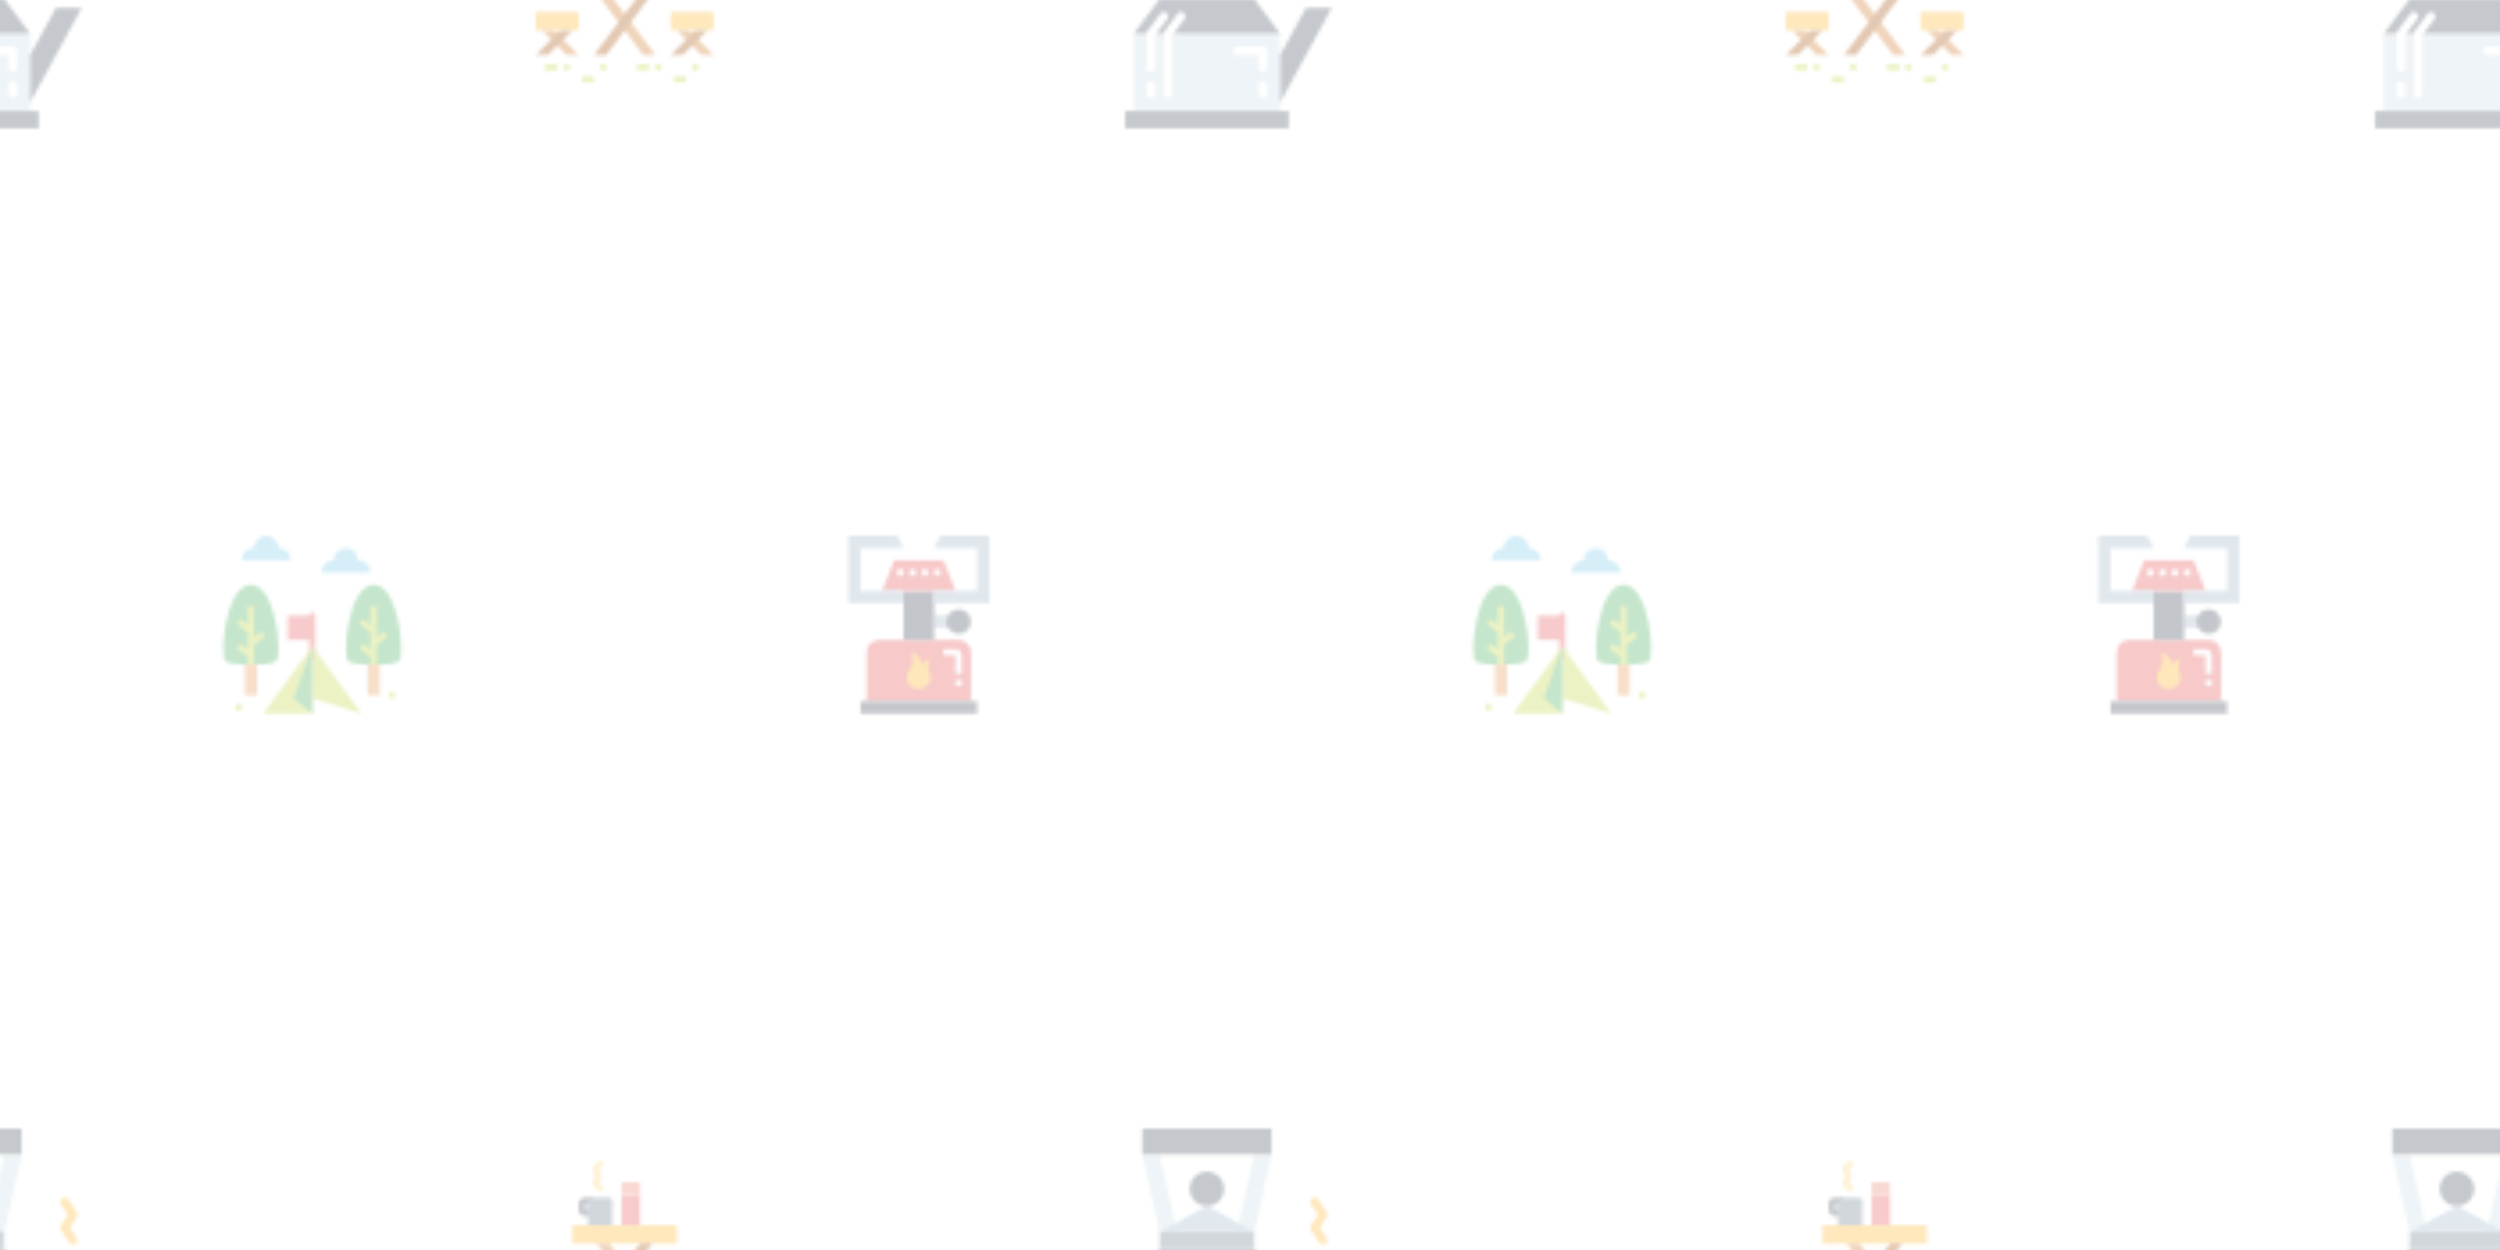 <svg xmlns="http://www.w3.org/2000/svg" xmlns:xlink="http://www.w3.org/1999/xlink" xmlns:fi="http://pattern.flaticon.com/" x="0" y="0" width="700" height="350" viewBox="0 0 700 350"><rect x="0px" y="0px" width="100%" height="100%" opacity="0.4" fill="#ffffff"/><defs><g transform="matrix(0.104 0 0 0.104 237.5 150)" id="L1_3"><path d="m231.426 214.723h57.812v33.035h-57.812zm0 0" fill="#aabece"/><path d="m82.773 280.793h214.723c18.242 0 33.035 14.789 33.035 33.035v132.137h-280.793v-132.137c0-18.246 14.789-33.035 33.035-33.035zm0 0" fill="#e9686a"/><path d="m305.754 371.637h-16.516v-49.551h-33.035v-16.516h33.035c9.117.008 16.508 7.398 16.516 16.516zm0 0" fill="#ffffff"/><path d="m330.531 231.242c0 18.242-14.793 33.035-33.035 33.035-18.246 0-33.035-14.793-33.035-33.035 0-18.246 14.789-33.035 33.035-33.035 18.242 0 33.035 14.789 33.035 33.035zm0 0" fill="#5a6470"/><path d="m33.219 445.965h313.828v33.035h-313.828zm0 0" fill="#5a6470"/><path d="m148.84 148.656h82.586v132.137h-82.586zm0 0" fill="#5a6470"/><path d="m289.238 148.656h-198.207l33.031-82.586h132.141zm0 0" fill="#e9686a"/><path d="m148.84 33.035-16.516-33.035h-132.141v181.691h148.656v-33.035h-115.621v-115.621zm0 0" fill="#aabece"/><path d="m247.945 0-16.52 33.035h115.621v115.621h-115.621v33.035h148.656v-181.691zm0 0" fill="#aabece"/><g fill="#ffffff"><path d="m165.355 90.844h16.52v16.52h-16.52zm0 0"/><path d="m198.391 90.844h16.52v16.52h-16.52zm0 0"/><path d="m231.426 90.844h16.52v16.52h-16.52zm0 0"/><path d="m132.324 90.844h16.516v16.52h-16.516zm0 0"/><path d="m289.238 388.156h16.516v16.516h-16.516zm0 0"/></g><path d="m172.117 345.359c6.133-26.637-6.762-31.531-6.762-31.531 29.859 2.375 32.523 32.867 33.035 33.035 5.738-8.582 14.652-14.523 24.777-16.52-5.062 7.855-7.445 17.141-6.797 26.465.379 3.73 1.32 7.383 2.797 10.828 2.195 3.754 3.559 7.934 4 12.262-.555 18.008-15.023 32.477-33.031 33.035-17.371.875-32.164-12.496-33.039-29.871-.426-8.52 2.617-16.848 8.441-23.082 3.168-4.371 5.406-9.348 6.578-14.621zm0 0" fill="#fdbd40"/></g><g transform="matrix(0.146 0 0 0.146 315 -34)" id="L1_4"><g fill="#cfdfe8"><path d="m99.297 198.207h-33.035l-33.035-148.656h33.035zm0 0"/><path d="m214.918 198.207h33.035l33.035-148.656h-33.035zm0 0"/><path d="m16.711 297.309h280.793v148.656h-280.793zm0 0"/></g><path d="m.191 445.965h313.828v33.035h-313.828zm0 0" fill="#5a6470"/><path d="m297.504 297.309h-280.793l49.551-66.066h181.691zm0 0" fill="#5a6470"/><path d="m66.262 198.207h181.691v33.035h-181.691zm0 0" fill="#7d8d9c"/><path d="m66.262 198.207 90.844-49.551 90.848 49.551zm0 0" fill="#aabece"/><path d="m190.141 115.621c0 18.242-14.789 33.035-33.035 33.035-18.242 0-33.031-14.793-33.031-33.035 0-18.246 14.789-33.035 33.031-33.035 18.246 0 33.035 14.789 33.035 33.035zm0 0" fill="#5a6470"/><path d="m33.227 0h247.762v49.551h-247.762zm0 0" fill="#5a6470"/><path d="m297.504 429.449v-90.848l49.551-90.844h49.551zm0 0" fill="#5a6470"/><path d="m49.746 421.188c-4.559.004-8.258-3.688-8.262-8.246 0-.004 0-.008 0-.012v-16.516c0-4.562 3.699-8.258 8.262-8.258 4.559 0 8.258 3.695 8.258 8.258v16.516c.004 4.559-3.691 8.258-8.25 8.258-.004 0-.008 0-.008 0zm0 0" fill="#ffffff"/><path d="m264.469 371.637c-4.559.004-8.254-3.688-8.258-8.246 0-.004 0-.008 0-.012v-24.773h-41.293c-4.562 0-8.258-3.699-8.258-8.262 0-4.559 3.695-8.258 8.258-8.258h49.551c4.559-.004 8.258 3.691 8.262 8.25v.008 33.035c0 4.559-3.691 8.254-8.25 8.258-.004 0-.008 0-.012 0zm0 0" fill="#ffffff"/><path d="m264.469 421.188c-4.559.004-8.254-3.688-8.258-8.246 0-.004 0-.008 0-.012v-16.516c0-4.562 3.695-8.258 8.258-8.258s8.262 3.695 8.262 8.258v16.516c0 4.559-3.691 8.258-8.25 8.258-.004 0-.008 0-.012 0zm0 0" fill="#ffffff"/><path d="m380.098 222.984c-2.766.004-5.348-1.379-6.879-3.68l-16.516-24.773c-1.848-2.777-1.848-6.391 0-9.164l13.457-20.195-13.457-20.195c-2.496-3.82-1.418-8.938 2.398-11.43 3.77-2.457 8.812-1.449 11.344 2.27l16.516 24.773c1.848 2.773 1.848 6.387 0 9.164l-13.461 20.195 13.461 20.195c2.531 3.793 1.504 8.922-2.289 11.453-1.355.902-2.945 1.383-4.574 1.387zm0 0" fill="#fdbd40"/><path d="m81.125 269.227c2.746-3.637 2.023-8.816-1.617-11.562-3.641-2.742-8.816-2.02-11.562 1.621-.008.012-.02.023-.027.039l-24.777 33.035c-.148.27-.285.551-.402.836-.609.957-.977 2.055-1.062 3.188-.082.305-.145.613-.188.926v66.07c0 4.562 3.695 8.258 8.258 8.258s8.258-3.695 8.258-8.258v-63.32zm0 0" fill="#ffffff"/><path d="m112.508 257.672c-3.648-2.734-8.82-1.992-11.559 1.652l-24.773 33.035c-.152.27-.285.551-.402.84-.609.957-.977 2.051-1.062 3.184-.082.305-.145.613-.188.93v115.617c0 4.562 3.695 8.262 8.258 8.262s8.258-3.699 8.258-8.262v-112.871l23.125-30.832c2.734-3.637 2.004-8.805-1.637-11.543-.008-.004-.012-.008-.02-.012zm0 0" fill="#ffffff"/></g><g transform="matrix(0.104 0 0 0.104 150 -25)" id="L1_5"><path d="m148.656 148.828h-16.52c-9.117-.016-16.504-7.402-16.516-16.52v-16.516c.012-9.117 7.398-16.504 16.516-16.516h16.52c4.559-.004 8.254 3.688 8.258 8.246v.012 33.035c.004 4.559-3.691 8.254-8.25 8.258-.004 0-.008 0-.008 0zm-16.52-33.035v16.516h8.262v-16.516zm0 0" fill="#5a6470"/><path d="m148.656 99.273h49.551c4.562 0 8.258 3.699 8.258 8.262v66.066c0 4.562-3.695 8.258-8.258 8.258h-49.551c-4.562 0-8.262-3.695-8.262-8.258v-66.066c0-4.562 3.699-8.262 8.262-8.262zm0 0" fill="#7d8d9c"/><path d="m173.43 82.758c-2.191.004-4.289-.867-5.84-2.418l-8.281-8.285c-7.758-7.777-7.758-20.367 0-28.145 1.352-1.309 1.383-3.465.074-4.812-.008-.012-.016-.02-.027-.027-7.797-7.773-7.816-20.395-.047-28.195l8.281-8.281c3.254-3.199 8.484-3.152 11.68.102 3.152 3.215 3.152 8.363 0 11.574l-8.285 8.281c-1.32 1.324-1.32 3.469 0 4.793 7.797 7.773 7.816 20.395.051 28.195-.664.641-1.039 1.523-1.043 2.441 0 .898.355 1.762.992 2.395l8.281 8.285c3.227 3.227 3.227 8.453 0 11.68-1.547 1.547-3.645 2.418-5.836 2.418zm0 0" fill="#ffd782"/><path d="m99.102 173.602h280.797v49.551h-280.797zm0 0" fill="#fdbd40"/><path d="m322.086 388.324h-33.035l-123.879-165.172h33.035zm0 0" fill="#d3843d"/><path d="m313.828 223.152h-33.035l-123.879 165.172h33.035zm0 0" fill="#ad6327"/><path d="m363.379 272.707h115.621v49.551h-115.621zm0 0" fill="#fdbd40"/><path d="m479 388.324h-33.035l-66.066-66.066h33.031zm0 0" fill="#d3843d"/><path d="m363.379 388.324h33.035l66.066-66.066h-33.031zm0 0" fill="#ad6327"/><path d="m0 272.707h115.621v49.551h-115.621zm0 0" fill="#fdbd40"/><path d="m115.621 388.324h-33.035l-66.07-66.066h33.035zm0 0" fill="#d3843d"/><path d="m0 388.324h33.035l66.066-66.066h-33.031zm0 0" fill="#ad6327"/><path d="m231.242 91.016h49.551v82.586h-49.551zm0 0" fill="#e9686a"/><path d="m231.242 57.98h49.551v33.035h-49.551zm0 0" fill="#ed917e"/><g fill="#c8d952"><path d="m371.637 446.137h33.035v16.516h-33.035zm0 0"/><path d="m272.535 413.102h33.035v16.516h-33.035zm0 0"/><path d="m322.086 413.102h16.516v16.516h-16.516zm0 0"/><path d="m421.188 413.102h16.52v16.516h-16.52zm0 0"/><path d="m123.879 446.137h33.035v16.516h-33.035zm0 0"/><path d="m24.777 413.102h33.035v16.516h-33.035zm0 0"/><path d="m74.328 413.102h16.516v16.516h-16.516zm0 0"/><path d="m173.43 413.102h16.52v16.516h-16.52zm0 0"/></g></g><g transform="matrix(0.104 0 0 0.104 62.5 150)" id="L1_6"><path d="m239.734 206.465c-4.562 0-8.262 3.699-8.262 8.262h-57.809v66.066h57.812v49.551c0 4.562 3.695 8.262 8.258 8.262s8.258-3.699 8.258-8.262v-115.621c0-4.559-3.699-8.258-8.258-8.258zm0 0" fill="#e9686a"/><path d="m417.004 346.848s44.828.762 56.461-9.336c16.133-14.004 0-205.375-68.559-205.375-68.562 0-84.695 191.371-68.562 205.375 11.633 10.098 56.461 9.336 56.461 9.336h24.199s44.828.762 56.461-9.336" fill="#55b56a"/><path d="m86.66 346.848s44.828.762 56.461-9.336c16.133-14.004 0-205.375-68.559-205.375-68.562 0-84.695 191.371-68.562 205.375 11.633 10.098 56.461 9.336 56.461 9.336h24.199s44.828.762 56.461-9.336" fill="#55b56a"/><path d="m148.891 33.035c0-18.246-14.793-33.035-33.035-33.035-18.246 0-33.035 14.789-33.035 33.035-18.246 0-33.035 14.789-33.035 33.035h132.137c0-18.246-14.789-33.035-33.031-33.035zm0 0" fill="#87cee9"/><path d="m363.613 66.07c0-18.246-14.789-33.035-33.035-33.035s-33.035 14.789-33.035 33.035c-18.246 0-33.035 14.789-33.035 33.031h132.141c0-18.242-14.789-33.031-33.035-33.031zm0 0" fill="#87cee9"/><path d="m239.734 297.309 132.137 181.691-132.137-41.293zm0 0" fill="#c8d952"/><path d="m239.734 297.309-132.137 181.691h132.137zm0 0" fill="#c8d952"/><path d="m239.734 479-49.555-41.293 49.555-140.398zm0 0" fill="#55b56a"/><path d="m442.895 270.883-9.91-13.215-19.82 14.867v-82.586h-16.516v49.551l-19.82-14.867-9.91 13.215 29.73 22.297v45.426l-19.82-14.867-9.91 13.215 29.73 22.297v20.648h16.516v-53.684zm0 0" fill="#c8d952"/><path d="m388.387 346.863h33.035v82.586h-33.035zm0 0" fill="#eaa063"/><path d="m446.199 421.188h16.516v16.52h-16.516zm0 0" fill="#c8d952"/><path d="m112.551 270.883-9.91-13.215-19.82 14.867v-82.586h-16.52v49.551l-19.82-14.867-9.91 13.215 29.73 22.297v45.426l-19.82-14.867-9.91 13.215 29.73 22.297v20.648h16.52v-53.684zm0 0" fill="#c8d952"/><path d="m58.043 346.863h33.035v82.586h-33.035zm0 0" fill="#eaa063"/><path d="m33.27 454.223h16.516v16.52h-16.516zm0 0" fill="#c8d952"/></g></defs><g fi:class="KUsePattern" opacity="0.36"><pattern id="pattern_L1_3" width="350" height="350" patternUnits="userSpaceOnUse"><use xlink:href="#L1_3" x="-350" y="-350"/><use xlink:href="#L1_3" x="0" y="-350"/><use xlink:href="#L1_3" x="350" y="-350"/><use xlink:href="#L1_3" x="-350" y="0"/><use xlink:href="#L1_3" x="0" y="0"/><use xlink:href="#L1_3" x="350" y="0"/><use xlink:href="#L1_3" x="-350" y="350"/><use xlink:href="#L1_3" x="0" y="350"/><use xlink:href="#L1_3" x="350" y="350"/></pattern><rect x="0" y="0" width="100%" height="100%" fill="url(#pattern_L1_3)"/></g><g fi:class="KUsePattern" opacity="0.35"><pattern id="pattern_L1_4" width="350" height="350" patternUnits="userSpaceOnUse"><use xlink:href="#L1_4" x="-350" y="-350"/><use xlink:href="#L1_4" x="0" y="-350"/><use xlink:href="#L1_4" x="350" y="-350"/><use xlink:href="#L1_4" x="-350" y="0"/><use xlink:href="#L1_4" x="0" y="0"/><use xlink:href="#L1_4" x="350" y="0"/><use xlink:href="#L1_4" x="-350" y="350"/><use xlink:href="#L1_4" x="0" y="350"/><use xlink:href="#L1_4" x="350" y="350"/></pattern><rect x="0" y="0" width="100%" height="100%" fill="url(#pattern_L1_4)"/></g><g fi:class="KUsePattern" opacity="0.35"><pattern id="pattern_L1_5" width="350" height="350" patternUnits="userSpaceOnUse"><use xlink:href="#L1_5" x="-350" y="-350"/><use xlink:href="#L1_5" x="0" y="-350"/><use xlink:href="#L1_5" x="350" y="-350"/><use xlink:href="#L1_5" x="-350" y="0"/><use xlink:href="#L1_5" x="0" y="0"/><use xlink:href="#L1_5" x="350" y="0"/><use xlink:href="#L1_5" x="-350" y="350"/><use xlink:href="#L1_5" x="0" y="350"/><use xlink:href="#L1_5" x="350" y="350"/></pattern><rect x="0" y="0" width="100%" height="100%" fill="url(#pattern_L1_5)"/></g><g fi:class="KUsePattern" opacity="0.34"><pattern id="pattern_L1_6" width="350" height="350" patternUnits="userSpaceOnUse"><use xlink:href="#L1_6" x="-350" y="-350"/><use xlink:href="#L1_6" x="0" y="-350"/><use xlink:href="#L1_6" x="350" y="-350"/><use xlink:href="#L1_6" x="-350" y="0"/><use xlink:href="#L1_6" x="0" y="0"/><use xlink:href="#L1_6" x="350" y="0"/><use xlink:href="#L1_6" x="-350" y="350"/><use xlink:href="#L1_6" x="0" y="350"/><use xlink:href="#L1_6" x="350" y="350"/></pattern><rect x="0" y="0" width="100%" height="100%" fill="url(#pattern_L1_6)"/></g></svg>
